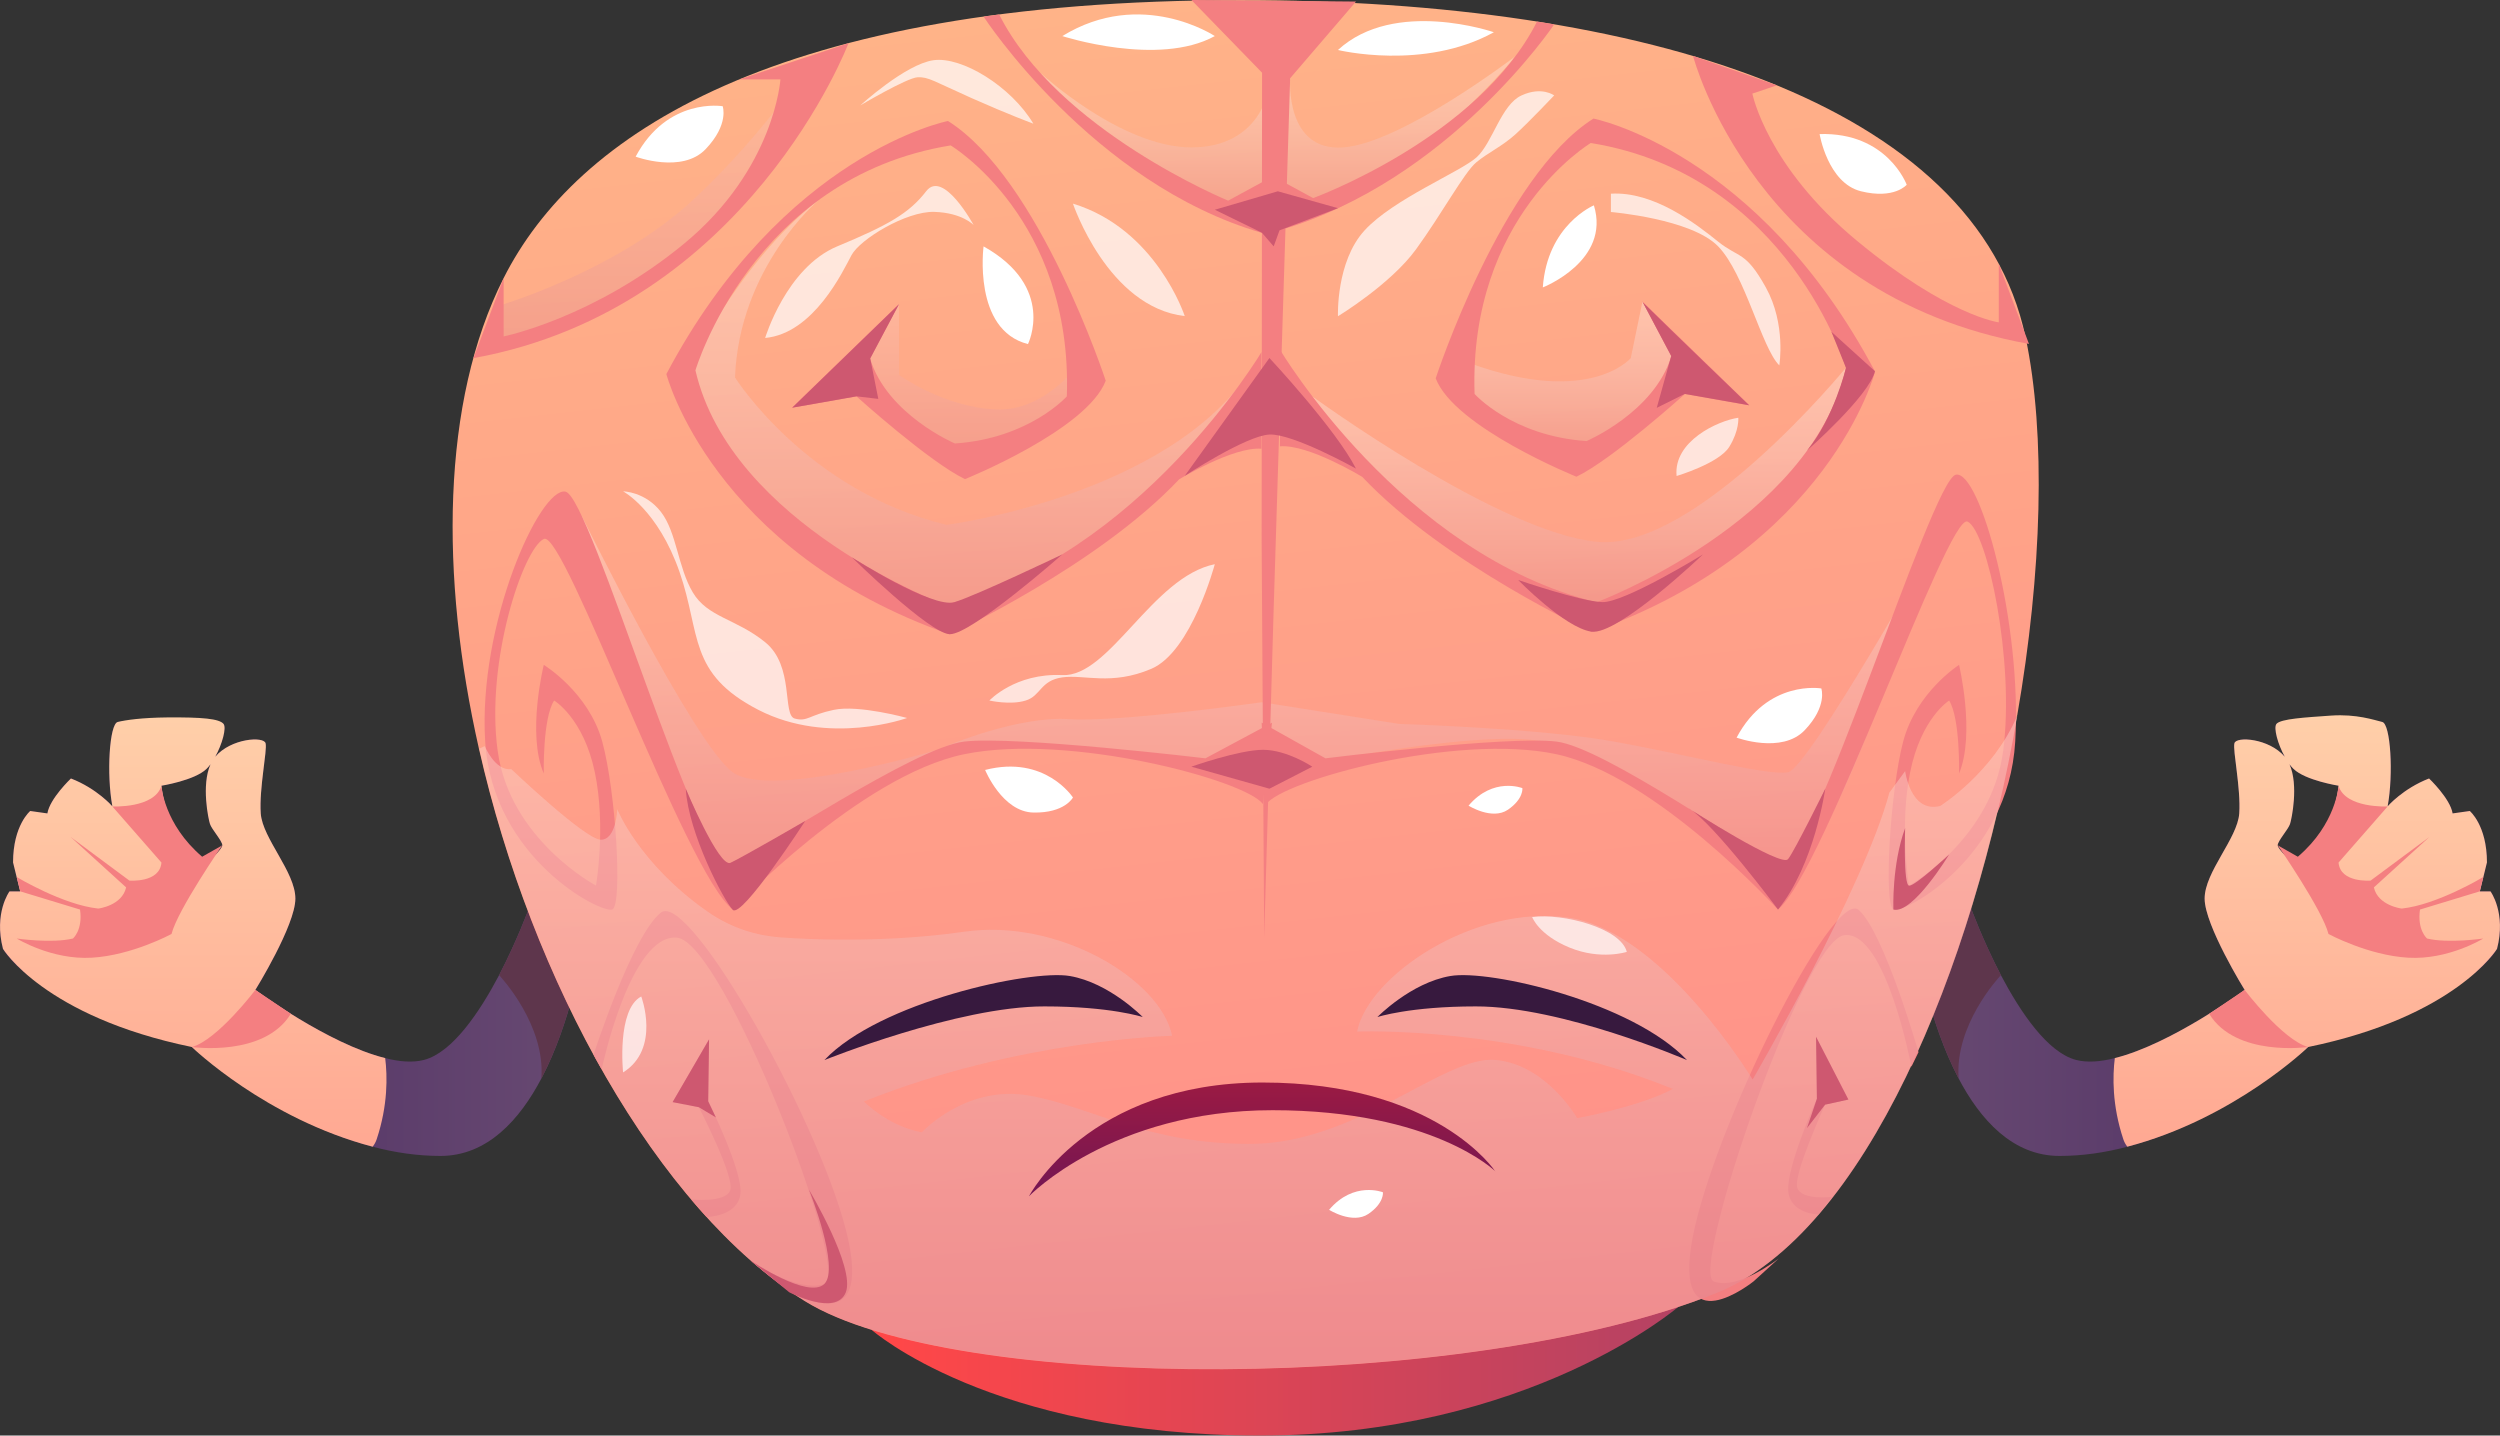 <svg width="256" height="147" viewBox="0 0 256 147" fill="none" xmlns="http://www.w3.org/2000/svg">
<rect x="0" y="0" width="256" height="147" fill="#333333" stroke="none"/>
<g clip-path="url(#clip0_9_2892)">
<path fill-rule="evenodd" clip-rule="evenodd" d="M255.027 91.277H253.937L254.664 88.311C254.664 84.501 252.906 83.046 252.906 83.046L251.148 83.294C250.901 81.767 248.736 79.716 248.736 79.716C246.063 80.749 244.494 82.567 244.494 82.567C245.105 79.28 244.799 74.133 243.942 73.929C243.1 73.725 241.647 73.958 239.047 74.133C236.446 74.322 233.541 73.594 233.105 74.133C232.8 74.54 233.236 76.183 233.962 77.492C232.335 75.587 228.979 75.383 228.805 76.11C228.616 76.837 229.473 80.72 229.299 83.294C229.125 85.853 225.754 89.285 225.754 92.019C225.754 94.752 229.851 101.369 229.851 101.369C229.851 101.369 222.413 106.895 216.558 108.349C215.091 108.727 213.726 108.829 212.592 108.538C209.672 107.782 206.898 103.652 204.893 99.856C203.033 96.294 201.842 93.022 201.842 93.022L196.453 97.748C196.453 97.748 197.499 104.582 200.535 110.385C202.772 114.66 206.099 118.368 210.893 118.368C213.261 118.368 215.6 118.019 217.837 117.423C228.79 114.558 237.536 106.153 237.536 106.153C252.659 103.041 255.695 97.166 255.695 97.166C256.654 93.473 255.027 91.277 255.027 91.277ZM234.761 88.311C234.761 88.311 233.236 86.987 233.236 86.551C233.236 86.115 234.325 84.922 234.5 84.37C234.659 83.89 235.4 80.4 234.442 78.262C234.587 78.437 234.718 78.611 234.863 78.742C236.083 79.92 239.468 80.458 239.468 80.458C238.916 85.897 234.761 88.311 234.761 88.311Z" fill="url(#paint0_linear_9_2892)"/>
<path fill-rule="evenodd" clip-rule="evenodd" d="M255.027 91.277H253.937L254.664 88.311C254.664 84.501 252.906 83.046 252.906 83.046L251.148 83.294C250.901 81.767 248.736 79.716 248.736 79.716C246.063 80.749 244.494 82.567 244.494 82.567C245.105 79.28 244.799 74.133 243.942 73.929C243.1 73.725 241.313 73.1 238.713 73.275C236.112 73.464 233.541 73.594 233.105 74.133C232.8 74.54 233.236 76.183 233.962 77.492C232.335 75.587 228.979 75.383 228.805 76.11C228.616 76.837 229.473 80.72 229.299 83.294C229.125 85.853 225.754 89.285 225.754 92.019C225.754 94.752 229.851 101.369 229.851 101.369C229.851 101.369 222.413 106.895 216.558 108.349C216.326 110.181 216.268 113.176 217.43 116.666C217.517 116.928 217.648 117.175 217.837 117.423C228.79 114.558 236.359 107.214 236.359 107.214C251.482 104.103 255.695 97.166 255.695 97.166C256.654 93.473 255.027 91.277 255.027 91.277ZM234.761 88.311C234.761 88.311 233.236 86.987 233.236 86.551C233.236 86.115 234.325 84.922 234.5 84.37C234.659 83.89 235.4 80.4 234.442 78.262C234.587 78.437 234.718 78.611 234.863 78.742C236.083 79.92 239.468 80.458 239.468 80.458C238.916 85.897 234.761 88.311 234.761 88.311Z" fill="url(#paint1_linear_9_2892)"/>
<path fill-rule="evenodd" clip-rule="evenodd" d="M233.236 86.551C233.236 86.551 237.826 93.197 238.437 95.639C238.437 95.639 242.49 97.835 246.601 98.068C250.712 98.315 254.286 96.105 254.286 96.105C254.286 96.105 250.712 96.628 248.533 96.105C248.533 96.105 247.502 95.247 247.807 93.138L253.923 91.277L254.286 89.808C254.286 89.808 249.565 92.658 245.933 93.037C245.933 93.037 243.507 92.746 243.085 90.87L248.766 85.708L242.751 90.172C242.751 90.172 239.642 90.434 239.468 88.325L244.494 82.581C244.494 82.581 240.194 82.799 239.468 80.473C239.468 80.473 239.221 84.384 235.299 87.729L233.25 86.566L233.236 86.551Z" fill="#F47F81"/>
<path fill-rule="evenodd" clip-rule="evenodd" d="M229.851 101.369C229.851 101.369 233.715 106.473 236.345 107.214C236.345 107.214 228.95 108.276 226.219 103.812L229.851 101.369Z" fill="#F47F81"/>
<g style="mix-blend-mode:multiply">
<path fill-rule="evenodd" clip-rule="evenodd" d="M200.564 110.414L200.535 110.385C197.499 104.582 196.453 97.748 196.453 97.748L201.842 93.022C201.842 93.022 203.033 96.294 204.893 99.856C204.602 100.162 200.157 105.004 200.564 110.414Z" fill="#5E364C"/>
</g>
<path fill-rule="evenodd" clip-rule="evenodd" d="M0.974 91.277H2.063L1.337 88.311C1.337 84.501 3.095 83.046 3.095 83.046L4.852 83.294C5.099 81.767 7.264 79.716 7.264 79.716C9.937 80.749 11.506 82.567 11.506 82.567C10.896 79.28 11.201 74.133 12.058 73.929C12.901 73.725 14.353 73.958 16.954 74.133C19.554 74.322 22.459 73.594 22.895 74.133C23.2 74.54 22.765 76.183 22.038 77.492C23.665 75.587 27.021 75.383 27.195 76.11C27.384 76.837 26.527 80.72 26.701 83.294C26.876 85.853 30.246 89.285 30.246 92.019C30.246 94.752 26.149 101.369 26.149 101.369C26.149 101.369 33.587 106.895 39.442 108.349C40.909 108.727 42.275 108.829 43.408 108.538C46.328 107.782 49.103 103.652 51.107 99.856C52.967 96.294 54.158 93.022 54.158 93.022L59.548 97.748C59.548 97.748 58.502 104.582 55.466 110.385C53.228 114.66 49.902 118.368 45.108 118.368C42.74 118.368 40.401 118.019 38.163 117.423C27.21 114.558 18.465 106.153 18.465 106.153C3.342 103.041 0.305 97.166 0.305 97.166C-0.653 93.473 0.974 91.277 0.974 91.277ZM21.239 88.311C21.239 88.311 22.765 86.987 22.765 86.551C22.765 86.115 21.675 84.922 21.501 84.37C21.341 83.89 20.6 80.4 21.559 78.262C21.414 78.437 21.283 78.611 21.138 78.742C19.917 79.92 16.532 80.458 16.532 80.458C17.084 85.897 21.239 88.311 21.239 88.311Z" fill="url(#paint2_linear_9_2892)"/>
<path fill-rule="evenodd" clip-rule="evenodd" d="M0.974 91.277H2.063L1.337 88.311C1.337 84.501 3.095 83.046 3.095 83.046L4.852 83.294C5.099 81.767 7.264 79.716 7.264 79.716C9.937 80.749 11.506 82.567 11.506 82.567C10.896 79.28 11.201 74.133 12.058 73.929C12.901 73.725 14.513 73.493 17.113 73.464C20.716 73.435 22.459 73.594 22.895 74.133C23.2 74.54 22.765 76.183 22.038 77.492C23.665 75.587 27.021 75.383 27.195 76.11C27.384 76.837 26.527 80.72 26.701 83.294C26.876 85.853 30.246 89.285 30.246 92.019C30.246 94.752 26.149 101.369 26.149 101.369C26.149 101.369 33.587 106.895 39.442 108.349C39.674 110.181 39.733 113.176 38.57 116.666C38.483 116.928 38.352 117.175 38.163 117.423C27.21 114.558 19.641 107.214 19.641 107.214C4.518 104.103 0.305 97.166 0.305 97.166C-0.653 93.473 0.974 91.277 0.974 91.277ZM21.239 88.311C21.239 88.311 22.765 86.987 22.765 86.551C22.765 86.115 21.675 84.922 21.501 84.37C21.341 83.89 20.6 80.4 21.559 78.262C21.414 78.437 21.283 78.611 21.138 78.742C19.917 79.92 16.532 80.458 16.532 80.458C17.084 85.897 21.239 88.311 21.239 88.311Z" fill="url(#paint3_linear_9_2892)"/>
<path fill-rule="evenodd" clip-rule="evenodd" d="M22.764 86.551C22.764 86.551 18.174 93.197 17.564 95.639C17.564 95.639 13.511 97.835 9.399 98.068C5.288 98.315 1.714 96.105 1.714 96.105C1.714 96.105 5.288 96.628 7.467 96.105C7.467 96.105 8.499 95.247 8.194 93.138L2.078 91.277L1.714 89.808C1.714 89.808 6.436 92.658 10.068 93.037C10.068 93.037 12.494 92.746 12.915 90.87L7.235 85.708L13.249 90.172C13.249 90.172 16.358 90.434 16.532 88.325L11.506 82.581C11.506 82.581 15.806 82.799 16.532 80.473C16.532 80.473 16.779 84.384 20.701 87.729L22.75 86.566L22.764 86.551Z" fill="#F47F81"/>
<path fill-rule="evenodd" clip-rule="evenodd" d="M26.149 101.369C26.149 101.369 22.285 106.473 19.656 107.214C19.656 107.214 27.05 108.276 29.781 103.812L26.149 101.369Z" fill="#F47F81"/>
<g style="mix-blend-mode:multiply">
<path fill-rule="evenodd" clip-rule="evenodd" d="M55.436 110.414L55.465 110.385C58.501 104.582 59.547 97.748 59.547 97.748L54.158 93.022C54.158 93.022 52.966 96.294 51.107 99.856C51.398 100.162 55.843 105.004 55.436 110.414Z" fill="#5E364C"/>
</g>
<path fill-rule="evenodd" clip-rule="evenodd" d="M89.241 136.167C89.241 136.167 101.444 147 129.017 147C156.59 147 171.872 133.811 171.872 133.811L89.241 136.167Z" fill="url(#paint4_linear_9_2892)"/>
<path fill-rule="evenodd" clip-rule="evenodd" d="M206.549 73.26C202.06 99.217 190.933 126.278 175.781 132.4C150.314 142.681 97.507 142.681 82.356 133.2C67.276 123.763 54.42 100.453 49.044 76.677C45.05 59.038 45.18 41.152 51.558 28.501C58.938 13.844 79.45 0.015 126.998 0.015C168.386 0.015 202.307 10.557 207.407 34.478C209.528 44.439 209.106 58.66 206.564 73.26H206.549Z" fill="url(#paint5_linear_9_2892)"/>
<path style="mix-blend-mode:multiply" opacity="0.3" fill-rule="evenodd" clip-rule="evenodd" d="M83.765 20.547C83.765 20.547 75.688 27.382 75.266 38.651C75.266 38.651 82.559 50.27 96.926 53.745C96.926 53.745 121.71 50.561 129.206 36.005C129.206 36.005 116.96 58.544 97.043 63.299C97.043 63.299 75.731 56.814 70.182 38.375C70.182 38.375 75.542 26.887 83.765 20.533V20.547Z" fill="url(#paint6_linear_9_2892)"/>
<path style="mix-blend-mode:multiply" opacity="0.3" fill-rule="evenodd" clip-rule="evenodd" d="M92.06 31.148V38.39C92.06 38.39 96.505 41.647 101.909 41.923C107.299 42.214 110.945 36.659 110.945 36.659C110.945 36.659 111.09 46.14 98.742 46.955C98.742 46.955 91.377 43.421 88.079 38.637C88.079 38.637 89.88 34.027 92.074 31.133L92.06 31.148Z" fill="url(#paint7_linear_9_2892)"/>
<path style="mix-blend-mode:multiply" opacity="0.3" fill-rule="evenodd" clip-rule="evenodd" d="M59.547 52.786C59.547 52.786 71.111 76.299 75.048 79.091C78.985 81.883 95.778 76.837 95.778 76.837C95.778 76.837 76.021 90.826 74.031 89.881C72.041 88.936 60.477 58.122 59.562 52.786H59.547Z" fill="url(#paint8_linear_9_2892)"/>
<path style="mix-blend-mode:multiply" opacity="0.3" fill-rule="evenodd" clip-rule="evenodd" d="M51.572 31.148C51.572 31.148 63.208 27.643 70.879 20.547C78.549 13.451 83.59 5.511 83.59 5.511C83.59 5.511 76.341 33.038 49.059 35.132L51.572 31.133V31.148Z" fill="url(#paint9_linear_9_2892)"/>
<path style="mix-blend-mode:multiply" opacity="0.3" fill-rule="evenodd" clip-rule="evenodd" d="M134.377 40.585C134.377 40.585 153.568 54.589 163.621 55.49C173.688 56.392 189.015 37.663 189.015 37.663C189.015 37.663 185.223 57.919 163.476 61.656C163.476 61.656 147.888 60.827 134.377 40.585Z" fill="url(#paint10_linear_9_2892)"/>
<path style="mix-blend-mode:multiply" opacity="0.3" fill-rule="evenodd" clip-rule="evenodd" d="M168.183 30.886L166.991 36.674C166.991 36.674 162.473 42.025 149.152 36.674L149.849 40.585C149.849 40.585 159.045 46.286 161.703 46.62C164.362 46.955 172.308 37.663 172.308 37.663L168.168 30.886H168.183Z" fill="url(#paint11_linear_9_2892)"/>
<path style="mix-blend-mode:multiply" opacity="0.3" fill-rule="evenodd" clip-rule="evenodd" d="M96.97 76.372C96.97 76.372 104.219 73.304 109.434 73.638C114.649 73.987 129.206 71.908 129.206 71.908L143.297 74.133C143.297 74.133 157.534 74.554 165.19 75.921C172.831 77.288 181.039 79.469 183.102 79.077C185.165 78.684 198.196 55.476 198.196 55.476C198.196 55.476 187.838 88.34 182.855 89.925C182.855 89.925 165.335 77.375 158.072 75.936C150.808 74.496 129.99 79.091 129.99 79.091L122 78.524C122 78.524 108.49 75.049 96.984 76.386L96.97 76.372Z" fill="url(#paint12_linear_9_2892)"/>
<path style="mix-blend-mode:multiply" opacity="0.3" fill-rule="evenodd" clip-rule="evenodd" d="M106.5 7.431C106.5 7.431 114.766 15.094 122 15.094C129.235 15.094 129.99 8.841 129.99 8.841L132.111 8.027C132.111 8.027 131.545 15.559 137.573 15.094C143.588 14.629 155.195 5.744 155.195 5.744C155.195 5.744 142.832 21.129 130.426 21.696C118.005 22.278 106.5 7.431 106.5 7.431Z" fill="url(#paint13_linear_9_2892)"/>
<path fill-rule="evenodd" clip-rule="evenodd" d="M122 0L129.235 7.445L129.191 55.316L129.453 96.003L130.426 62.267L132.111 8.012L138.852 0.16L122 0Z" fill="#F47F81"/>
<path fill-rule="evenodd" clip-rule="evenodd" d="M129.206 36.005C129.206 36.005 116.727 57.046 96.752 61.918C96.752 61.918 74.859 53.745 71.213 37.924C71.213 37.924 77.038 18.191 97.348 14.89C97.348 14.89 109.856 22.365 109.245 40.585C109.245 40.585 105.425 44.89 97.783 45.413C97.783 45.413 90.839 42.461 89.096 36.717L92.045 31.148L81.106 41.749L87.701 40.585C87.701 40.585 95.168 47.318 98.815 49.063C98.815 49.063 111.323 44.017 113.226 38.986C113.226 38.986 106.456 18.293 97.072 12.389C97.072 12.389 80.22 15.69 68.235 38.302C68.235 38.302 72.927 56.436 97.246 64.957C97.246 64.957 112.325 58.006 120.751 49.078C120.751 49.078 126.257 45.718 129.177 45.951V36.034L129.206 36.005Z" fill="#F47F81"/>
<path fill-rule="evenodd" clip-rule="evenodd" d="M130.252 74.002L123.439 77.652C123.439 77.652 103.914 75.325 98.742 75.936C93.57 76.546 78.055 87.176 74.816 88.354C71.576 89.532 60.521 50.866 57.906 50.343C55.291 49.819 48.928 63.924 49.683 75.936C50.439 87.962 61.669 93.633 62.714 93.124C63.76 92.6 63.063 81.011 61.669 75.936C60.274 70.875 55.683 68.083 55.683 68.083C55.683 68.083 53.925 75.15 55.683 79.207C55.683 79.207 55.553 73.58 56.744 71.733C56.744 71.733 59.751 73.522 60.913 79.091C62.075 84.661 61.029 90.681 61.029 90.681C61.029 90.681 52.211 86.013 50.962 76.881C49.698 67.749 53.591 56.145 55.698 55.185C57.804 54.225 70.196 89.459 75.048 93.138C75.048 93.138 88.05 79.426 98.742 77.23C109.434 75.034 127.564 79.891 129.322 82.334L130.252 73.987V74.002Z" fill="#F47F81"/>
<path fill-rule="evenodd" clip-rule="evenodd" d="M51.572 28.487V34.449C51.572 34.449 60.797 32.587 70.065 24.939C79.334 17.29 79.915 8.129 79.915 8.129H75.702L86.888 4.421C86.888 4.421 76.573 31.584 48.477 36.674L51.572 28.487Z" fill="#F47F81"/>
<path fill-rule="evenodd" clip-rule="evenodd" d="M100.718 1.701C100.718 1.701 111.831 18.802 129.22 23.848L130.252 18.104L125.763 20.547C125.763 20.547 108.301 13.378 102.316 1.483L100.732 1.701H100.718Z" fill="#F47F81"/>
<path fill-rule="evenodd" clip-rule="evenodd" d="M60.782 108C60.782 108 64.719 95.77 67.683 93.444C70.646 91.132 84.534 115.925 86.888 127.064C89.241 138.188 79.828 131.47 79.828 131.47L76.922 129.129C76.922 129.129 81.6 132.415 84.433 131.484C87.266 130.554 74.104 96.454 69.324 96.017C64.545 95.581 61.61 109.497 61.61 109.497L60.782 108.014V108Z" fill="#F47F81"/>
<path fill-rule="evenodd" clip-rule="evenodd" d="M70.763 122.817C70.763 122.817 74.264 123.21 74.772 121.901C75.295 120.593 71.562 113.38 71.562 113.38L68.874 112.857L72.608 106.415L72.52 112.769C72.52 112.769 76.08 119.895 75.818 122.25C75.557 124.592 72.346 124.621 72.346 124.621L70.763 122.817Z" fill="#F47F81"/>
<path fill-rule="evenodd" clip-rule="evenodd" d="M131.036 35.758C131.036 35.758 143.515 56.799 163.49 61.67C163.49 61.67 185.383 53.498 189.029 37.677C189.029 37.677 183.204 17.944 162.894 14.643C162.894 14.643 150.386 22.118 150.997 40.338C150.997 40.338 154.817 44.642 162.459 45.166C162.459 45.166 169.403 42.214 171.146 36.47L168.197 30.901L179.136 41.501L172.541 40.338C172.541 40.338 165.074 47.071 161.427 48.816C161.427 48.816 148.919 43.77 147.016 38.739C147.016 38.739 153.786 18.046 163.171 12.142C163.171 12.142 180.022 15.443 192.007 38.055C192.007 38.055 187.315 56.188 162.996 64.71C162.996 64.71 147.917 57.759 139.491 48.83C139.491 48.83 133.985 45.471 131.065 45.704V35.787L131.036 35.758Z" fill="#F47F81"/>
<path fill-rule="evenodd" clip-rule="evenodd" d="M129.206 74.002L135.729 77.652C135.729 77.652 154.425 75.325 159.379 75.936C164.333 76.546 179.194 87.176 182.289 88.354C185.398 89.532 197.775 49.136 200.273 48.612C202.772 48.089 207.072 63.91 206.36 75.936C205.649 87.962 194.884 93.633 193.881 93.124C192.879 92.6 193.547 81.011 194.884 75.936C196.22 70.875 200.608 68.083 200.608 68.083C200.608 68.083 202.293 75.15 200.608 79.207C200.608 79.207 200.738 73.58 199.591 71.733C199.591 71.733 196.714 73.522 195.596 79.091C194.477 84.661 195.479 90.681 195.479 90.681C195.479 90.681 203.92 86.013 205.126 76.881C206.331 67.749 203.499 54.356 201.479 53.411C199.46 52.451 186.719 89.459 182.056 93.138C182.056 93.138 169.606 79.426 159.365 77.23C149.123 75.034 131.312 79.935 129.627 82.378L129.191 73.987L129.206 74.002Z" fill="#F47F81"/>
<path fill-rule="evenodd" clip-rule="evenodd" d="M204.675 27.047V33.009C204.675 33.009 199.445 32.34 190.177 24.677C180.908 17.028 179.441 9.583 179.441 9.583L181.954 8.739L173.369 5.729C173.369 5.729 179.688 30.145 207.769 35.219L204.675 27.033V27.047Z" fill="#F47F81"/>
<path fill-rule="evenodd" clip-rule="evenodd" d="M159.146 2.501C159.146 2.501 148.396 18.54 131.007 23.586L129.976 17.842L134.465 20.285C134.465 20.285 151.389 14.105 157.389 2.21L159.146 2.501Z" fill="#F47F81"/>
<path fill-rule="evenodd" clip-rule="evenodd" d="M196.453 107.738C196.453 107.738 192.952 95.509 190.337 93.182C187.707 90.87 175.403 115.663 173.311 126.802C171.219 137.926 179.572 131.208 179.572 131.208L182.143 128.867C182.143 128.867 177.989 132.153 175.49 131.222C172.991 130.292 184.657 96.192 188.884 95.756C193.112 95.32 195.726 109.236 195.726 109.236L196.453 107.752V107.738Z" fill="#F47F81"/>
<path fill-rule="evenodd" clip-rule="evenodd" d="M187.606 122.556C187.606 122.556 184.511 122.948 184.046 121.64C183.582 120.331 186.894 113.118 186.894 113.118L189.276 112.595L185.964 106.153L186.037 112.508C186.037 112.508 182.884 119.633 183.117 121.989C183.349 124.33 186.197 124.359 186.197 124.359L187.606 122.556Z" fill="#F47F81"/>
<path style="mix-blend-mode:multiply" opacity="0.5" fill-rule="evenodd" clip-rule="evenodd" d="M198.661 82.537C195.625 83.279 195.087 78.96 195.087 78.96L193.475 81.156C190.86 90.942 179.47 110.544 179.47 110.544C179.47 110.544 170.289 95.363 160.628 93.967C150.982 92.571 140.116 99.886 138.968 105.629C138.968 105.629 155.079 104.99 170.928 111.359C170.928 111.359 171.073 111.417 171.306 111.504C167.834 113.366 161.5 114.5 161.5 114.5C161.5 114.5 158.362 109.003 153.132 108.538C147.902 108.058 138.954 117.074 128.16 117.132C117.366 117.19 111.875 113.336 105.381 112.188C98.902 111.039 94.398 115.954 94.398 115.954C91.754 115.445 89.735 113.991 88.457 112.798C104.291 106.429 120.025 106.066 120.025 106.066C118.862 100.322 108.403 94.011 98.742 95.407C89.096 96.803 79.915 95.974 79.9 95.988C77.576 95.814 74.932 95.101 72.361 93.284C65.387 88.369 63.208 82.858 63.208 82.858C63.208 82.858 63.107 86.057 61.494 85.984C59.882 85.926 52.356 78.757 52.356 78.757C50.686 78.975 49.64 76.401 49.64 76.401L49.073 76.663C54.448 100.453 67.305 123.763 82.384 133.186C97.536 142.652 150.328 142.652 175.809 132.386C190.961 126.264 202.089 99.202 206.578 73.26C204.094 79.135 198.69 82.523 198.69 82.523L198.661 82.537Z" fill="url(#paint14_linear_9_2892)"/>
<path fill-rule="evenodd" clip-rule="evenodd" d="M121.317 48.729L129.99 36.659C129.99 36.659 136.818 43.974 138.852 47.987C138.852 47.987 132.402 44.381 129.99 44.497C127.593 44.613 121.317 48.729 121.317 48.729Z" fill="#CE5870"/>
<path fill-rule="evenodd" clip-rule="evenodd" d="M122 78.51L129.99 80.763L134.378 78.51C134.378 78.51 131.821 76.794 129.351 76.779C126.882 76.779 121.986 78.51 121.986 78.51H122Z" fill="#CE5870"/>
<path fill-rule="evenodd" clip-rule="evenodd" d="M87.266 57.09C87.266 57.09 95.488 62.354 97.754 61.656C100.021 60.958 108.781 56.77 108.781 56.77C108.781 56.77 99.512 64.942 97.275 64.942C95.256 64.942 87.266 57.105 87.266 57.105V57.09Z" fill="#CE5870"/>
<path fill-rule="evenodd" clip-rule="evenodd" d="M89.111 36.703L89.939 40.847L87.716 40.585L81.121 41.749L92.06 31.148L89.111 36.703Z" fill="#CE5870"/>
<path fill-rule="evenodd" clip-rule="evenodd" d="M187.548 33.998L189.029 37.663C189.029 37.663 187.78 42.839 185.049 46.126C185.049 46.126 191.412 40.527 191.993 38.011L187.562 33.998H187.548Z" fill="#CE5870"/>
<path fill-rule="evenodd" clip-rule="evenodd" d="M168.182 30.886L171.132 36.456L169.65 41.763L172.512 40.338L179.107 41.501C179.107 41.501 170.972 33.678 168.168 30.901L168.182 30.886Z" fill="#CE5870"/>
<path fill-rule="evenodd" clip-rule="evenodd" d="M172.977 82.814C172.977 82.814 182.419 88.863 183.102 87.976C183.785 87.089 186.908 80.763 186.908 80.763C186.908 80.763 185.819 88.529 182.071 93.138C182.071 93.138 175.548 84.384 172.977 82.799V82.814Z" fill="#CE5870"/>
<path fill-rule="evenodd" clip-rule="evenodd" d="M70.225 80.778C70.225 80.778 73.639 88.892 74.801 88.354C75.963 87.816 82.457 84.064 82.457 84.064C82.457 84.064 75.949 94.098 75.034 93.167C74.133 92.237 70.501 85.373 70.225 80.793V80.778Z" fill="#CE5870"/>
<path fill-rule="evenodd" clip-rule="evenodd" d="M185.964 106.167L186.051 112.508L185.034 115.518L186.894 113.118L189.276 112.595L185.964 106.167Z" fill="#CE5870"/>
<path fill-rule="evenodd" clip-rule="evenodd" d="M68.874 112.857L72.608 106.429L72.52 112.769L73.305 114.427L71.562 113.38L68.874 112.857Z" fill="#CE5870"/>
<path fill-rule="evenodd" clip-rule="evenodd" d="M76.908 129.114C76.908 129.114 82.791 133.084 84.418 131.47C86.045 129.841 82.849 121.843 82.849 121.843C82.849 121.843 87.6 129.797 86.612 132.328C85.624 134.858 80.815 132.328 80.815 132.328L76.893 129.114H76.908Z" fill="#CE5870"/>
<path fill-rule="evenodd" clip-rule="evenodd" d="M195.087 84.777C195.087 84.777 194.884 90.652 195.494 90.695C196.104 90.739 199.591 87.496 199.591 87.496C199.591 87.496 195.872 93.647 193.882 93.138C193.882 93.138 193.707 88.529 195.087 84.791V84.777Z" fill="#CE5870"/>
<path fill-rule="evenodd" clip-rule="evenodd" d="M124.397 21.478L130.848 19.587L137.007 21.318L131.022 23.586L130.426 25.23L129.221 23.834L124.397 21.478Z" fill="#CE5870"/>
<path fill-rule="evenodd" clip-rule="evenodd" d="M155.5 59.402C155.5 59.402 161.805 61.569 164.057 61.656C166.309 61.743 174.386 56.77 174.386 56.77C174.386 56.77 165.684 65.088 162.953 64.681C160.222 64.273 155.486 59.417 155.486 59.417L155.5 59.402Z" fill="#CE5870"/>
<path fill-rule="evenodd" clip-rule="evenodd" d="M157.984 29.432C157.984 29.432 164.957 26.713 163.214 21.027C163.214 21.027 158.435 23.005 157.984 29.432Z" fill="white"/>
<path fill-rule="evenodd" clip-rule="evenodd" d="M100.718 25.23C100.718 25.23 99.585 33.794 105.265 35.234C105.265 35.234 108.17 29.403 100.718 25.23Z" fill="white"/>
<path fill-rule="evenodd" clip-rule="evenodd" d="M108.78 3.694C108.78 3.694 118.601 6.878 124.397 3.694C124.397 3.694 116.901 -1.294 108.78 3.694Z" fill="white"/>
<path fill-rule="evenodd" clip-rule="evenodd" d="M137.007 5.119C137.007 5.119 145.796 7.271 152.972 3.301C152.972 3.301 142.803 -0.218 137.007 5.119Z" fill="white"/>
<path fill-rule="evenodd" clip-rule="evenodd" d="M186.327 13.727C186.327 13.727 187.155 18.744 190.569 19.587C193.983 20.431 195.247 18.919 195.247 18.919C195.247 18.919 193.271 13.524 186.327 13.727Z" fill="white"/>
<path fill-rule="evenodd" clip-rule="evenodd" d="M65.082 16.039C65.082 16.039 69.847 17.813 72.259 15.269C74.685 12.724 74.002 10.877 74.002 10.877C74.002 10.877 68.351 9.917 65.082 16.054V16.039Z" fill="white"/>
<g style="mix-blend-mode:soft-light">
<path fill-rule="evenodd" clip-rule="evenodd" d="M177.814 75.528C177.814 75.528 182.449 77.244 184.802 74.772C187.156 72.3 186.502 70.497 186.502 70.497C186.502 70.497 181.01 69.552 177.829 75.528H177.814Z" fill="white"/>
</g>
<g style="mix-blend-mode:soft-light">
<path fill-rule="evenodd" clip-rule="evenodd" d="M150.372 82.494C150.372 82.494 152.784 84.021 154.411 82.916C156.038 81.796 155.892 80.705 155.892 80.705C155.892 80.705 152.9 79.513 150.372 82.508V82.494Z" fill="white"/>
</g>
<g style="mix-blend-mode:soft-light">
<path fill-rule="evenodd" clip-rule="evenodd" d="M136.092 123.879C136.092 123.879 138.503 125.406 140.13 124.301C141.757 123.181 141.612 122.09 141.612 122.09C141.612 122.09 138.62 120.898 136.092 123.894V123.879Z" fill="white"/>
</g>
<g style="mix-blend-mode:soft-light">
<path fill-rule="evenodd" clip-rule="evenodd" d="M100.877 78.844C100.877 78.844 102.635 83.148 105.831 83.206C109.042 83.265 109.87 81.665 109.87 81.665C109.87 81.665 107.022 77.259 100.877 78.844Z" fill="white"/>
</g>
<g style="mix-blend-mode:soft-light" opacity="0.7">
<path fill-rule="evenodd" clip-rule="evenodd" d="M164.957 19.835V21.71C164.957 21.71 173.194 22.394 175.94 25.23C178.686 28.065 180.4 35.641 182.201 37.415C182.201 37.415 182.913 33.198 180.821 29.432C178.729 25.666 178.105 26.48 175.926 24.735C173.761 22.99 169.359 19.558 164.943 19.835H164.957Z" fill="white"/>
</g>
<g style="mix-blend-mode:soft-light" opacity="0.7">
<path fill-rule="evenodd" clip-rule="evenodd" d="M177.989 42.781C175.911 43.087 171.335 45.18 171.684 48.743C171.684 48.743 176.028 47.449 177.074 45.762C178.119 44.075 178.003 42.781 178.003 42.781H177.989Z" fill="white"/>
</g>
<g style="mix-blend-mode:soft-light" opacity="0.7">
<path fill-rule="evenodd" clip-rule="evenodd" d="M137.007 32.369C137.007 32.369 136.789 26.8 139.738 23.586C142.687 20.373 149.559 17.595 151.2 16.112C152.842 14.629 153.713 10.717 155.805 9.772C157.883 8.812 159.147 9.772 159.147 9.772C159.147 9.772 156.575 12.491 155.195 13.742C153.815 14.992 152.362 15.632 151.157 16.636C149.951 17.639 147.612 21.943 144.997 25.535C142.382 29.127 137.007 32.384 137.007 32.384V32.369Z" fill="white"/>
</g>
<g style="mix-blend-mode:soft-light" opacity="0.7">
<path fill-rule="evenodd" clip-rule="evenodd" d="M101.313 71.733C101.313 71.733 103.957 68.898 108.781 69.13C113.604 69.363 118.005 59.068 124.397 57.773C124.397 57.773 122 66.76 117.889 68.49C113.778 70.235 111.047 69.043 108.781 69.363C106.514 69.683 106.601 71.253 105.032 71.733C103.464 72.228 101.313 71.733 101.313 71.733Z" fill="white"/>
</g>
<g style="mix-blend-mode:soft-light" opacity="0.7">
<path fill-rule="evenodd" clip-rule="evenodd" d="M109.87 20.852C109.87 20.852 113.429 31.453 121.318 32.369C121.318 32.369 118.412 23.455 109.87 20.852Z" fill="white"/>
</g>
<g style="mix-blend-mode:soft-light" opacity="0.7">
<path fill-rule="evenodd" clip-rule="evenodd" d="M63.804 50.314C63.804 50.314 67.363 52.189 69.586 58.573C71.794 64.942 70.429 68.97 77.663 72.693C84.898 76.416 92.888 73.522 92.888 73.522C92.888 73.522 87.905 72.14 85.363 72.693C82.82 73.231 82.69 73.929 81.382 73.58C80.089 73.231 81.368 68.185 78.346 65.757C75.339 63.328 72.463 63.226 70.937 60.653C69.412 58.079 69.296 54.516 67.683 52.422C66.07 50.343 63.819 50.314 63.819 50.314H63.804Z" fill="white"/>
</g>
<g style="mix-blend-mode:soft-light" opacity="0.7">
<path fill-rule="evenodd" clip-rule="evenodd" d="M156.895 93.909C160.047 93.487 165.975 95.043 166.585 97.472C166.585 97.472 163.926 98.344 160.73 97.035C157.549 95.727 156.895 93.909 156.895 93.909Z" fill="white"/>
</g>
<g style="mix-blend-mode:soft-light" opacity="0.7">
<path fill-rule="evenodd" clip-rule="evenodd" d="M78.346 34.623C78.346 34.623 80.51 27.411 85.726 25.23C90.941 23.063 93.105 21.841 94.849 19.573C96.592 17.319 99.701 23.048 99.701 23.048C99.701 23.048 98.539 21.783 95.662 21.696C92.786 21.623 88.064 24.502 87.193 26.131C86.321 27.76 83.329 34.143 78.346 34.609V34.623Z" fill="white"/>
</g>
<g style="mix-blend-mode:soft-light" opacity="0.7">
<path fill-rule="evenodd" clip-rule="evenodd" d="M88.064 10.819C88.064 10.819 92.698 6.573 95.59 6.166C98.48 5.758 103.536 8.841 105.817 12.666C105.817 12.666 103.289 11.735 99.497 10.048C95.706 8.361 95.067 7.852 93.962 7.911C92.858 7.969 88.05 10.819 88.05 10.819H88.064Z" fill="white"/>
</g>
<g style="mix-blend-mode:soft-light" opacity="0.7">
<path fill-rule="evenodd" clip-rule="evenodd" d="M63.804 109.817C63.804 109.817 63.136 103.376 65.664 102.038C65.664 102.038 67.683 107.389 63.804 109.817Z" fill="white"/>
</g>
<path fill-rule="evenodd" clip-rule="evenodd" d="M141.045 104.146C141.045 104.146 144.459 100.642 148.512 99.944C152.566 99.246 167.151 102.634 172.744 108.552C172.744 108.552 159.974 103.041 151.113 103.056C144.343 103.056 141.045 104.146 141.045 104.146Z" fill="#37193E"/>
<path fill-rule="evenodd" clip-rule="evenodd" d="M117.018 104.146C117.018 104.146 113.604 100.642 109.551 99.944C105.498 99.246 90.011 102.634 84.418 108.552C84.418 108.552 98.089 103.041 106.95 103.056C113.72 103.056 117.018 104.146 117.018 104.146Z" fill="#37193E"/>
<path fill-rule="evenodd" clip-rule="evenodd" d="M153.132 119.953C153.132 119.953 146.799 113.685 130.31 113.685C113.822 113.685 105.367 122.498 105.367 122.498C105.367 122.498 111.41 110.85 129.279 110.85C147.147 110.85 153.118 119.953 153.118 119.953H153.132Z" fill="url(#paint15_linear_9_2892)"/>
</g>
<defs>
<linearGradient id="paint0_linear_9_2892" x1="196.453" y1="96.119" x2="256" y2="96.119" gradientUnits="userSpaceOnUse">
<stop stop-color="#684A72"/>
<stop offset="0.99" stop-color="#46255E"/>
</linearGradient>
<linearGradient id="paint1_linear_9_2892" x1="236.214" y1="117.423" x2="236.214" y2="73.246" gradientUnits="userSpaceOnUse">
<stop offset="0.02" stop-color="#FFA993"/>
<stop offset="1" stop-color="#FFCFA9"/>
</linearGradient>
<linearGradient id="paint2_linear_9_2892" x1="59.548" y1="-1.98508e-06" x2="0" y2="-1.98508e-06" gradientUnits="userSpaceOnUse">
<stop stop-color="#684A72"/>
<stop offset="0.99" stop-color="#46255E"/>
</linearGradient>
<linearGradient id="paint3_linear_9_2892" x1="19.787" y1="117.423" x2="19.787" y2="73.464" gradientUnits="userSpaceOnUse">
<stop offset="0.02" stop-color="#FFA993"/>
<stop offset="1" stop-color="#FFCFA9"/>
</linearGradient>
<linearGradient id="paint4_linear_9_2892" x1="89.241" y1="140.413" x2="171.858" y2="140.413" gradientUnits="userSpaceOnUse">
<stop offset="0.02" stop-color="#FF4748"/>
<stop offset="1" stop-color="#B54263"/>
</linearGradient>
<linearGradient id="paint5_linear_9_2892" x1="137.356" y1="139.991" x2="121.723" y2="-0.695" gradientUnits="userSpaceOnUse">
<stop offset="0.02" stop-color="#FF8E89"/>
<stop offset="1" stop-color="#FFB388"/>
</linearGradient>
<linearGradient id="paint6_linear_9_2892" x1="99.701" y1="63.314" x2="99.701" y2="20.547" gradientUnits="userSpaceOnUse">
<stop offset="0.02" stop-color="#E08893"/>
<stop offset="0.33" stop-color="#ECB9BF"/>
<stop offset="0.62" stop-color="#F6DFE2"/>
<stop offset="0.85" stop-color="#FCF6F7"/>
<stop offset="1" stop-color="white"/>
</linearGradient>
<linearGradient id="paint7_linear_9_2892" x1="99.498" y1="46.969" x2="99.498" y2="31.148" gradientUnits="userSpaceOnUse">
<stop offset="0.02" stop-color="#E08893"/>
<stop offset="1" stop-color="#FFD1C7"/>
</linearGradient>
<linearGradient id="paint8_linear_9_2892" x1="77.663" y1="89.925" x2="77.663" y2="52.786" gradientUnits="userSpaceOnUse">
<stop offset="0.02" stop-color="#E08893"/>
<stop offset="1" stop-color="white"/>
</linearGradient>
<linearGradient id="paint9_linear_9_2892" x1="66.317" y1="35.132" x2="66.317" y2="5.511" gradientUnits="userSpaceOnUse">
<stop offset="0.02" stop-color="#E08893"/>
<stop offset="1" stop-color="#FFD1C7"/>
</linearGradient>
<linearGradient id="paint10_linear_9_2892" x1="161.703" y1="61.656" x2="161.703" y2="37.663" gradientUnits="userSpaceOnUse">
<stop offset="0.02" stop-color="#E08893"/>
<stop offset="0.33" stop-color="#ECB9BF"/>
<stop offset="0.62" stop-color="#F6DFE2"/>
<stop offset="0.85" stop-color="#FCF6F7"/>
<stop offset="1" stop-color="white"/>
</linearGradient>
<linearGradient id="paint11_linear_9_2892" x1="160.73" y1="46.62" x2="160.73" y2="30.886" gradientUnits="userSpaceOnUse">
<stop offset="0.02" stop-color="#E08893"/>
<stop offset="0.33" stop-color="#ECB9BF"/>
<stop offset="0.62" stop-color="#F6DFE2"/>
<stop offset="0.85" stop-color="#FCF6F7"/>
<stop offset="1" stop-color="white"/>
</linearGradient>
<linearGradient id="paint12_linear_9_2892" x1="147.583" y1="89.925" x2="147.583" y2="55.476" gradientUnits="userSpaceOnUse">
<stop offset="0.02" stop-color="#E08893"/>
<stop offset="1" stop-color="white"/>
</linearGradient>
<linearGradient id="paint13_linear_9_2892" x1="130.847" y1="21.71" x2="130.847" y2="5.744" gradientUnits="userSpaceOnUse">
<stop offset="0.02" stop-color="#E08893"/>
<stop offset="0.33" stop-color="#ECB9BF"/>
<stop offset="0.62" stop-color="#F6DFE2"/>
<stop offset="0.85" stop-color="#FCF6F7"/>
<stop offset="1" stop-color="white"/>
</linearGradient>
<linearGradient id="paint14_linear_9_2892" x1="127.811" y1="140.209" x2="127.811" y2="73.275" gradientUnits="userSpaceOnUse">
<stop offset="0.02" stop-color="#E08893"/>
<stop offset="1" stop-color="#FFD1C7"/>
</linearGradient>
<linearGradient id="paint15_linear_9_2892" x1="129.25" y1="110.835" x2="129.25" y2="122.483" gradientUnits="userSpaceOnUse">
<stop stop-color="#9B1A43"/>
<stop offset="1" stop-color="#731653"/>
</linearGradient>
<clipPath id="clip0_9_2892">
<rect width="256" height="147" fill="white"/>
</clipPath>
</defs>
</svg>
